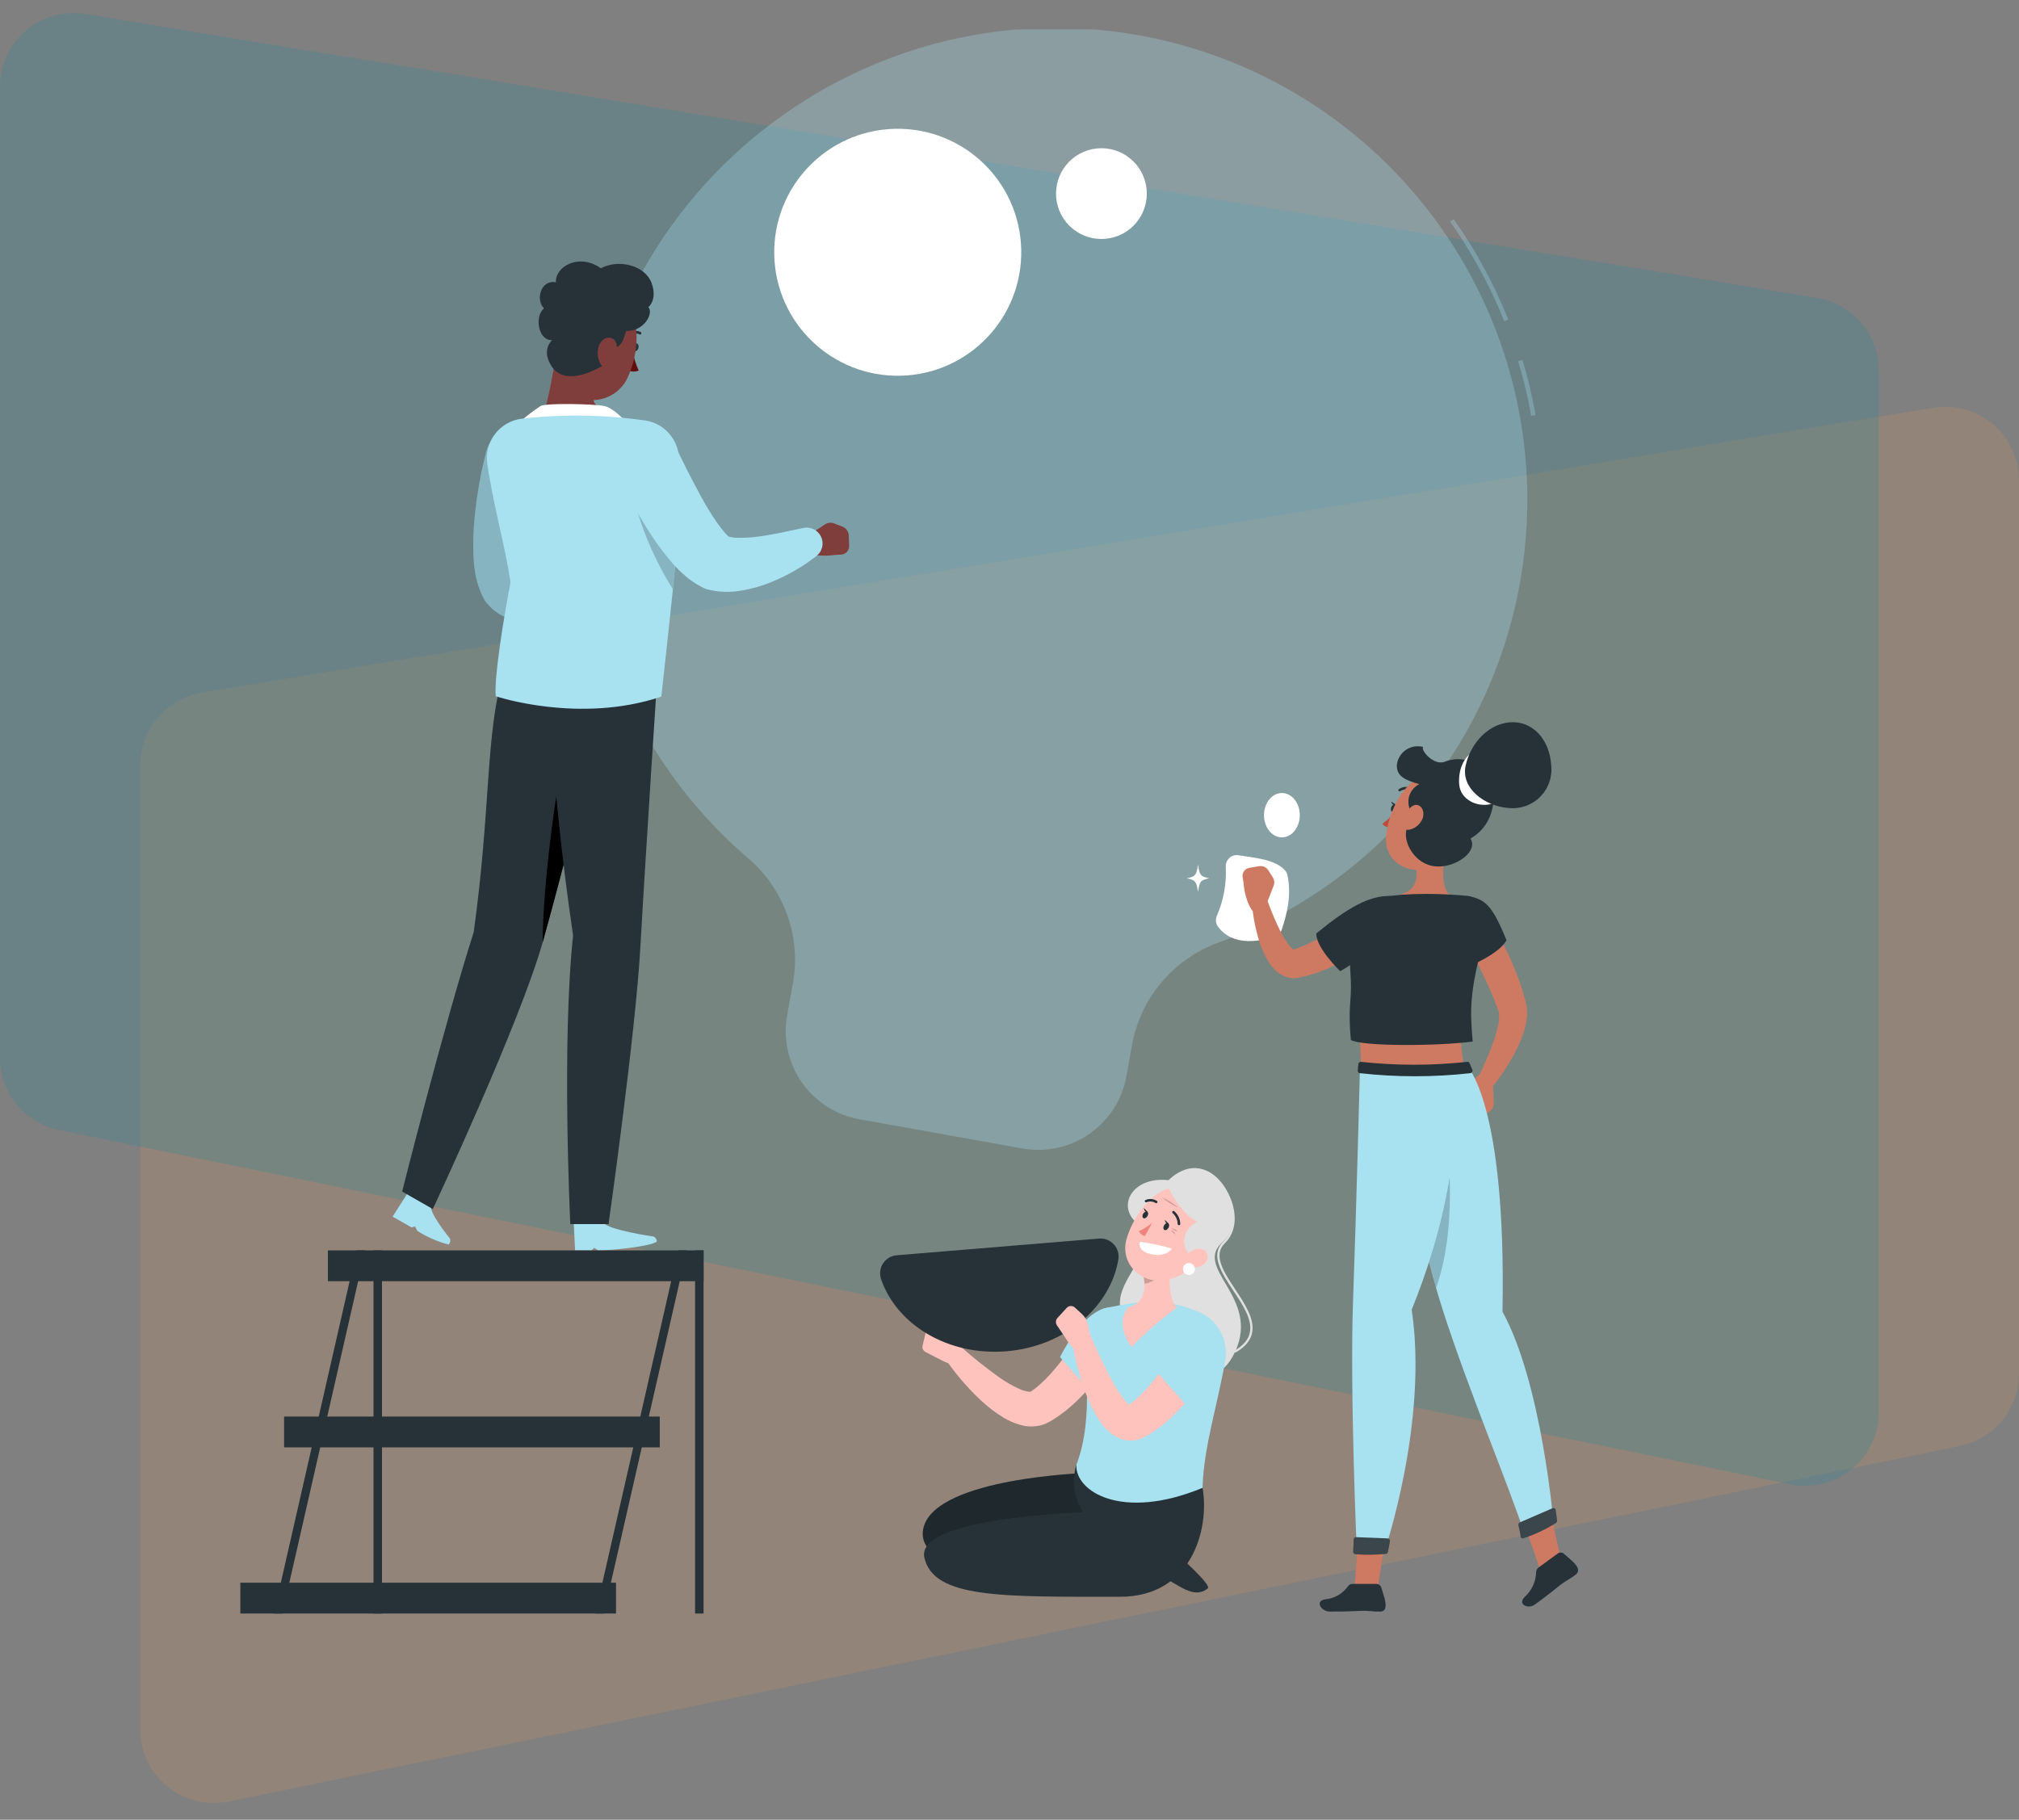 <svg width="274" height="247" viewBox="0 0 274 247" fill="none" xmlns="http://www.w3.org/2000/svg">
<rect x="0" y="0" width="274" height="247" fill="#808080" stroke="none"/>
<path opacity="0.15" d="M274 65.215C274 59.044 268.466 54.346 262.376 55.347L27.404 94.01C22.573 94.805 19.028 98.981 19.028 103.877V234.737C19.028 241.069 24.838 245.806 31.04 244.532L266.012 196.261C270.662 195.306 274 191.213 274 186.465V65.215Z" fill="#FB9D50"/>
<path opacity="0.25" d="M0 11.773C0 5.604 5.53 0.907 11.618 1.905L246.59 40.428C251.424 41.221 254.972 45.398 254.972 50.296V191.671C254.972 198 249.167 202.737 242.967 201.468L7.995 153.37C3.341 152.418 0 148.324 0 143.574V11.773Z" fill="#2A889B"/>
<g clip-path="url(#clip0_476_36372)">
<path opacity="0.3" d="M207.802 56.443C207.357 53.936 206.762 51.459 206.02 49.024L206.614 48.852C207.353 51.312 207.948 53.813 208.396 56.342L207.802 56.443Z" fill="#A8E1F0"/>
<path opacity="0.3" d="M204.157 43.618C202.237 38.835 199.767 34.292 196.797 30.081L197.284 29.736C200.274 33.979 202.76 38.556 204.691 43.375L204.157 43.618Z" fill="#A8E1F0"/>
<path opacity="0.3" d="M206.257 79.205C207.765 70.852 207.597 62.282 205.764 53.994C203.93 45.706 200.468 37.865 195.578 30.927C190.687 23.989 184.467 18.093 177.278 13.58C170.088 9.067 162.074 6.028 153.7 4.64C119.61 -1.021 86.863 21.765 80.329 55.724C78.177 66.848 79.016 78.344 82.761 89.037C86.505 99.731 93.021 109.239 101.642 116.591C104.03 118.664 105.834 121.325 106.876 124.31C107.918 127.295 108.161 130.501 107.582 133.609L106.822 137.815C106.251 140.984 106.962 144.251 108.798 146.896C110.635 149.542 113.447 151.35 116.617 151.922L138.755 155.89C141.925 156.461 145.191 155.75 147.837 153.913C150.482 152.077 152.29 149.264 152.863 146.095L153.623 141.884C154.179 138.757 155.544 135.829 157.581 133.392C159.618 130.955 162.257 129.093 165.236 127.99C175.737 124.148 185.05 117.623 192.247 109.064C199.444 100.505 204.274 90.21 206.257 79.205Z" fill="#A8E1F0"/>
<path d="M122.228 51C131.483 50.782 138.809 43.102 138.591 33.847C138.373 24.592 130.693 17.266 121.438 17.484C112.183 17.702 104.857 25.382 105.075 34.637C105.293 43.892 112.972 51.218 122.228 51Z" fill="white"/>
<path d="M151.25 32.178C154.507 31.198 156.353 27.762 155.373 24.504C154.392 21.247 150.957 19.401 147.699 20.381C144.442 21.361 142.596 24.797 143.576 28.055C144.556 31.312 147.992 33.158 151.25 32.178Z" fill="white"/>
<path d="M74.363 63.154C74.096 64.431 73.799 65.85 73.537 67.193C73.276 68.535 73.038 69.913 72.83 71.25C72.623 72.586 72.474 73.899 72.409 75.111C72.373 75.705 72.409 76.299 72.409 76.786C72.409 77.273 72.516 77.671 72.492 77.719L72.225 77.231C72.1 77.113 71.88 77 71.838 77.053C71.797 77.107 71.945 77.196 72.207 77.267C72.988 77.429 73.79 77.465 74.583 77.374C75.58 77.293 76.571 77.156 77.553 76.964C78.562 76.786 79.644 76.525 80.624 76.323L80.802 76.287C81.281 76.181 81.781 76.241 82.221 76.458C82.661 76.675 83.014 77.035 83.222 77.479C83.429 77.924 83.479 78.425 83.363 78.902C83.247 79.379 82.972 79.801 82.584 80.1C81.606 80.852 80.571 81.528 79.489 82.12C78.381 82.733 77.222 83.25 76.026 83.665C74.64 84.159 73.18 84.416 71.708 84.425C70.72 84.418 69.741 84.231 68.821 83.872C67.632 83.408 66.601 82.612 65.851 81.58C65.774 81.468 65.704 81.35 65.643 81.229L65.578 81.11C65.058 80.075 64.695 78.968 64.502 77.826C64.353 76.93 64.266 76.025 64.241 75.117C64.189 73.485 64.247 71.852 64.413 70.228C64.556 68.654 64.788 67.122 65.049 65.607C65.31 64.092 65.643 62.637 66.059 61.063C66.376 60.02 67.08 59.137 68.026 58.595C68.972 58.052 70.089 57.891 71.15 58.144C72.21 58.397 73.135 59.045 73.734 59.956C74.333 60.867 74.562 61.973 74.375 63.047L74.363 63.154Z" fill="#A8E1F0"/>
<path opacity="0.2" d="M74.363 63.154C74.096 64.431 73.799 65.85 73.537 67.193C73.276 68.535 73.038 69.913 72.83 71.25C72.623 72.586 72.474 73.899 72.409 75.111C72.373 75.705 72.409 76.299 72.409 76.786C72.409 77.273 72.516 77.671 72.492 77.719L72.225 77.231C72.1 77.113 71.88 77 71.838 77.053C71.797 77.107 71.945 77.196 72.207 77.267C72.988 77.429 73.79 77.465 74.583 77.374C75.58 77.293 76.571 77.156 77.553 76.964C78.562 76.786 79.644 76.525 80.624 76.323L80.802 76.287C81.281 76.181 81.781 76.241 82.221 76.458C82.661 76.675 83.014 77.035 83.222 77.479C83.429 77.924 83.479 78.425 83.363 78.902C83.247 79.379 82.972 79.801 82.584 80.1C81.606 80.852 80.571 81.528 79.489 82.12C78.381 82.733 77.222 83.25 76.026 83.665C74.64 84.159 73.18 84.416 71.708 84.425C70.72 84.418 69.741 84.231 68.821 83.872C67.632 83.408 66.601 82.612 65.851 81.58C65.774 81.468 65.704 81.35 65.643 81.229L65.578 81.11C65.058 80.075 64.695 78.968 64.502 77.826C64.353 76.93 64.266 76.025 64.241 75.117C64.189 73.485 64.247 71.852 64.413 70.228C64.556 68.654 64.788 67.122 65.049 65.607C65.31 64.092 65.643 62.637 66.059 61.063C66.376 60.02 67.08 59.137 68.026 58.595C68.972 58.052 70.089 57.891 71.15 58.144C72.21 58.397 73.135 59.045 73.734 59.956C74.333 60.867 74.562 61.973 74.375 63.047L74.363 63.154Z" fill="black"/>
<path d="M61.065 168.113C61.065 168.113 58.344 164.805 58.475 163.7L55.333 161.918L53.277 165.143L55.843 166.599L56.331 166.474L56.627 167.068C57.943 167.906 59.379 168.535 60.886 168.933C60.99 168.827 61.062 168.694 61.093 168.549C61.125 168.404 61.115 168.253 61.065 168.113Z" fill="#A8E1F0"/>
<path d="M64.284 126.534C66.624 109.771 65.864 99.584 68.317 91.321L83.542 90.098C83.542 90.098 76.794 116.661 73.699 127.722C70.604 138.782 58.736 164.11 58.736 164.11L54.578 161.734C54.578 161.734 60.162 139.471 64.284 126.534Z" fill="#263238"/>
<path d="M76.696 102.465C75.662 104.841 73.642 120.231 73.648 127.912C73.648 127.852 73.648 127.793 73.696 127.734C74.783 123.843 76.322 118.034 77.854 112.129L76.696 102.465Z" fill="black"/>
<path d="M88.732 167.851C88.732 167.851 82.322 166.924 81.859 165.902H77.856L78.046 169.722H80.273L80.635 169.371L81.182 169.722C82.964 169.722 88.12 169.223 89.147 168.534C89.143 168.394 89.103 168.257 89.03 168.137C88.957 168.017 88.854 167.919 88.732 167.851Z" fill="#A8E1F0"/>
<path d="M77.774 126.971C74.43 104.257 74.43 90.197 74.43 90.197L89.327 89.953C89.327 89.953 87.545 117.045 86.916 128.391C86.268 140.188 82.585 166.151 82.585 166.151H77.394C77.394 166.151 76.206 141.56 77.774 126.971Z" fill="#263238"/>
<path d="M75.69 47.453C75.001 50.423 74.502 54.302 73.617 56.512C75.12 57.907 77.555 59.642 80.805 59.594C84.054 59.547 83.46 57.355 82.587 56.221C80.258 55.033 80.169 53.845 80.739 52.817L75.69 47.453Z" fill="#7F3E3B"/>
<path d="M70.594 57.243C71.467 56.459 72.398 55.742 73.38 55.099C74.199 54.689 80.508 54.825 81.951 55.099C83.394 55.372 85.194 57.546 85.194 57.546L70.594 57.243Z" fill="white"/>
<path d="M85.944 47.08C85.873 47.371 85.98 47.673 86.17 47.673C86.36 47.673 86.574 47.513 86.639 47.216C86.704 46.919 86.603 46.652 86.407 46.622C86.211 46.592 86.009 46.788 85.944 47.08Z" fill="#263238"/>
<path d="M85.835 47.488C85.985 48.459 86.269 49.405 86.678 50.298C86.445 50.396 86.193 50.442 85.94 50.435C85.687 50.428 85.439 50.367 85.211 50.256L85.835 47.488Z" fill="#630F0F"/>
<path d="M86.963 45.392C86.938 45.405 86.909 45.412 86.88 45.412C86.851 45.412 86.823 45.405 86.797 45.392C86.597 45.297 86.377 45.251 86.156 45.26C85.934 45.268 85.718 45.33 85.526 45.439C85.487 45.462 85.44 45.469 85.395 45.459C85.351 45.449 85.312 45.422 85.287 45.384C85.262 45.346 85.253 45.299 85.26 45.255C85.268 45.21 85.293 45.17 85.33 45.142C85.571 45.001 85.843 44.92 86.122 44.906C86.401 44.893 86.68 44.947 86.934 45.065C86.977 45.085 87.011 45.12 87.029 45.165C87.047 45.209 87.047 45.259 87.029 45.303C87.013 45.337 86.991 45.367 86.963 45.392Z" fill="#263238"/>
<path d="M76.204 44.092C75.61 47.745 75.088 49.854 76.501 52.093C78.622 55.467 83.451 54.778 85.12 51.369C86.623 48.298 87.336 42.845 84.117 40.647C83.404 40.161 82.581 39.863 81.722 39.782C80.864 39.701 79.999 39.839 79.209 40.184C78.418 40.528 77.728 41.067 77.203 41.75C76.677 42.434 76.334 43.24 76.204 44.092Z" fill="#7F3E3B"/>
<path d="M82.179 49.414C78.253 51.819 75.906 51.261 74.932 49.83C73.334 47.489 74.932 46.176 74.932 46.176C73.037 46.242 72.503 42.975 73.821 41.852C72.633 40.664 73.423 37.896 75.449 38.324C75.283 36.28 78.472 34.267 81.543 36.411C84.062 35.092 87.561 36.078 88.416 38.389C89.271 40.7 87.988 41.692 87.988 41.692C88.749 42.517 87.394 45.012 84.983 44.917C84.555 46.212 84.389 47.234 82.838 47.293C82.476 48.98 82.874 48.82 82.179 49.414Z" fill="#263238"/>
<path d="M81.238 47.073C81.019 47.832 81.1 48.647 81.464 49.348C81.945 50.215 82.889 49.817 83.341 48.879C83.751 48.035 84 46.562 83.234 46.027C82.468 45.493 81.505 46.099 81.238 47.073Z" fill="#7F3E3B"/>
<path d="M70.796 56.833C76.421 56.192 82.105 56.28 87.708 57.094C88.88 57.303 89.95 57.895 90.75 58.778C91.549 59.66 92.034 60.783 92.127 61.971C92.721 69.2 91.117 81.834 89.751 94.557C78.602 98.3 67.28 94.504 67.28 94.504C67.03 91.938 68.414 83.533 69.276 79.06C68.646 74.427 67.036 69.116 66.128 62.963C66.023 62.252 66.062 61.528 66.241 60.833C66.421 60.138 66.737 59.486 67.172 58.915C67.607 58.344 68.151 57.865 68.774 57.508C69.396 57.15 70.084 56.921 70.796 56.833Z" fill="#A8E1F0"/>
<path opacity="0.2" d="M85.945 66.955C86.7 71.309 89.111 76.495 91.291 79.928C91.594 76.922 91.85 74.053 92.01 71.416L85.945 66.955Z" fill="black"/>
<path d="M114.306 71.474L113.201 71.047C112.996 70.968 112.776 70.939 112.558 70.963C112.34 70.987 112.13 71.062 111.947 71.183L110.207 72.33C109.865 72.555 109.582 72.86 109.381 73.217C109.181 73.575 109.069 73.975 109.055 74.385V74.902C110.837 75.733 113.379 75.317 113.379 75.317L114.116 75.282C114.267 75.278 114.417 75.244 114.556 75.182C114.695 75.12 114.82 75.032 114.924 74.921C115.028 74.811 115.11 74.681 115.164 74.539C115.218 74.397 115.243 74.246 115.238 74.094L115.185 72.633C115.167 72.375 115.075 72.128 114.918 71.922C114.762 71.716 114.549 71.561 114.306 71.474Z" fill="#7F3E3B"/>
<path d="M91.465 60.165C92.059 61.353 92.653 62.642 93.282 63.865C93.912 65.089 94.548 66.325 95.195 67.507C95.843 68.689 96.538 69.823 97.227 70.827C97.571 71.326 97.928 71.777 98.242 72.152C98.557 72.526 98.836 72.793 98.878 72.841L98.373 72.633C98.917 72.882 99.51 73.006 100.108 72.995C101.015 73.014 101.923 72.962 102.822 72.841C103.796 72.722 104.794 72.544 105.792 72.342C106.79 72.14 107.865 71.896 108.845 71.7L109.012 71.665C109.49 71.558 109.991 71.619 110.431 71.836C110.871 72.052 111.224 72.413 111.431 72.857C111.639 73.301 111.689 73.803 111.573 74.279C111.457 74.756 111.182 75.179 110.794 75.478C109.853 76.214 108.86 76.88 107.824 77.474C106.771 78.078 105.677 78.608 104.551 79.06C103.321 79.554 102.043 79.916 100.737 80.141C99.146 80.446 97.506 80.394 95.938 79.987C95.826 79.957 95.716 79.917 95.611 79.868L95.433 79.779C94.392 79.271 93.435 78.608 92.594 77.812C91.927 77.197 91.306 76.534 90.734 75.829C89.695 74.57 88.742 73.242 87.883 71.855C87.034 70.524 86.279 69.17 85.567 67.809C84.854 66.449 84.206 65.095 83.588 63.592C83.358 63.079 83.23 62.526 83.213 61.964C83.196 61.401 83.29 60.841 83.489 60.316C83.892 59.253 84.7 58.395 85.736 57.928C86.772 57.462 87.95 57.426 89.012 57.829C89.538 58.028 90.02 58.329 90.429 58.715C90.839 59.1 91.169 59.563 91.4 60.076L91.465 60.165Z" fill="#A8E1F0"/>
<path d="M95.483 169.723H44.5V173.904H95.483V169.723Z" fill="#263238"/>
<path d="M89.538 192.277H38.555V196.459H89.538V192.277Z" fill="#263238"/>
<path d="M83.6 214.83H32.617V219.012H83.6V214.83Z" fill="#263238"/>
<path d="M95.481 169.723H94.328V219.013H95.481V169.723Z" fill="#263238"/>
<path d="M80.797 219.013H81.949L93.2 169.723H92.041L80.797 219.013Z" fill="#263238"/>
<path d="M51.84 169.723H50.688V219.013H51.84V169.723Z" fill="#263238"/>
<path d="M37.156 219.013H38.309L49.559 169.723H48.401L37.156 219.013Z" fill="#263238"/>
<path d="M158.595 160.195C153.38 159.601 151.182 164.223 154.954 166.492C158.726 168.761 148.42 175.687 153.332 179.352C158.245 183.017 164.22 190.846 167.636 183.439C171.051 176.031 161.797 172.153 165.955 168.553C170.113 164.953 164.505 154.552 158.595 160.195Z" fill="#E0E0E0"/>
<path d="M167.636 183.588C167.61 183.588 167.586 183.582 167.564 183.569C167.542 183.557 167.524 183.539 167.511 183.517C167.491 183.482 167.486 183.441 167.496 183.402C167.506 183.363 167.53 183.33 167.564 183.309C168.723 182.632 169.394 181.854 169.608 180.933C170.018 179.151 168.669 177.143 167.368 175.177C165.788 172.801 164.155 170.318 166.026 168.518C167.172 167.414 167.535 165.673 167.024 163.731C166.43 161.426 164.767 159.573 162.925 159.086C161.405 158.7 159.86 159.276 158.464 160.755C158.437 160.782 158.399 160.797 158.36 160.797C158.321 160.797 158.284 160.782 158.256 160.755C158.242 160.741 158.231 160.724 158.223 160.706C158.215 160.688 158.211 160.668 158.211 160.648C158.211 160.628 158.215 160.608 158.223 160.59C158.231 160.571 158.242 160.555 158.256 160.541C160.116 158.575 161.868 158.504 163.008 158.795C164.957 159.288 166.685 161.242 167.327 163.648C167.867 165.697 167.469 167.544 166.246 168.726C164.553 170.354 166.05 172.617 167.63 175.005C168.966 177.024 170.344 179.109 169.905 180.998C169.673 182.002 168.96 182.84 167.725 183.564C167.698 183.58 167.667 183.588 167.636 183.588Z" fill="#E0E0E0"/>
<path d="M147.204 199.951L158.021 201.935C159.001 207.59 156.542 214.861 146.818 214.861C134.986 214.861 123.718 212.592 125.393 207.139C127.418 200.611 147.204 199.951 147.204 199.951Z" fill="#263238"/>
<path opacity="0.2" d="M147.204 199.951L158.021 201.935C159.001 207.59 156.542 214.861 146.818 214.861C134.986 214.861 123.718 212.592 125.393 207.139C127.418 200.611 147.204 199.951 147.204 199.951Z" fill="black"/>
<path d="M158.295 209.693C160.511 211.57 164.443 215.182 163.909 215.604C161.295 217.689 158.503 213.109 155.664 213.822C156.068 211.778 158.295 209.693 158.295 209.693Z" fill="#263238"/>
<path d="M163.2 201.935C164.18 207.59 161.721 216.737 151.997 216.737C136.054 216.737 126.746 216.993 125.451 211.451C124.157 205.909 147.002 205.285 147.002 205.285C146.387 204.339 145.985 203.27 145.825 202.153C145.665 201.036 145.751 199.897 146.075 198.816C156.607 199.001 163.2 201.935 163.2 201.935Z" fill="#263238"/>
<path d="M152.384 181.846C151.748 183.034 151.083 184.032 150.376 185.089C149.657 186.132 148.886 187.137 148.065 188.101C147.221 189.099 146.306 190.034 145.327 190.899C144.812 191.354 144.27 191.779 143.705 192.17C143.42 192.372 143.111 192.562 142.802 192.764L142.321 193.037C142.059 193.181 141.785 193.3 141.502 193.394C140.498 193.698 139.428 193.698 138.425 193.394C137.673 193.176 136.951 192.866 136.274 192.473C135.129 191.784 134.061 190.974 133.091 190.055C131.27 188.346 129.642 186.442 128.238 184.377C128.052 184.109 127.971 183.783 128.009 183.459C128.048 183.136 128.204 182.838 128.448 182.622C128.692 182.406 129.007 182.287 129.332 182.287C129.658 182.288 129.972 182.408 130.216 182.624L130.257 182.666C131.956 184.195 133.741 185.624 135.603 186.949C136.456 187.558 137.365 188.085 138.318 188.523C138.695 188.697 139.095 188.819 139.506 188.885C139.832 188.933 139.993 188.885 139.945 188.85C139.898 188.814 139.898 188.85 139.945 188.85L140.224 188.653C140.409 188.511 140.599 188.374 140.789 188.214C141.157 187.899 141.531 187.561 141.9 187.192C142.648 186.423 143.352 185.612 144.008 184.763C144.679 183.896 145.339 182.981 145.962 182.06C146.586 181.139 147.21 180.147 147.744 179.262L147.786 179.197C148.151 178.607 148.731 178.183 149.404 178.013C150.076 177.843 150.788 177.941 151.39 178.287C151.991 178.632 152.435 179.198 152.627 179.864C152.819 180.531 152.744 181.246 152.419 181.858L152.384 181.846Z" fill="#FFC3BD"/>
<path d="M150.209 177.51C146.687 178.211 143.859 184.21 143.859 184.21L149.354 190.4C149.354 190.4 152.27 186.301 152.829 184.4C153.387 182.499 152.229 177.106 150.209 177.51Z" fill="#A8E1F0"/>
<path d="M125.202 182.648L125.618 180.937C125.642 180.84 125.685 180.747 125.744 180.666C125.804 180.585 125.879 180.517 125.965 180.465C126.051 180.413 126.147 180.378 126.246 180.364C126.346 180.349 126.447 180.354 126.545 180.379L127.78 180.688C128.261 180.808 128.692 181.074 129.016 181.448L131.018 183.759L130.032 185.375C129.123 185.236 128.248 184.927 127.454 184.466L125.594 183.509C125.441 183.431 125.319 183.304 125.248 183.147C125.177 182.991 125.161 182.815 125.202 182.648Z" fill="#FFC3BD"/>
<path d="M150.208 177.511C154.598 176.602 158.007 176.079 162.748 178.105C163.984 178.639 165.005 179.574 165.646 180.759C166.286 181.945 166.508 183.311 166.276 184.639C165.225 190.846 163.359 196.317 163.199 201.954C152.252 206.48 145.896 202.441 146.074 198.835C148.658 192.07 146.811 184.359 147.737 180.587C148.212 178.645 148.759 177.814 150.208 177.511Z" fill="#A8E1F0"/>
<path d="M159.17 169.598C158.754 171.724 158.238 176.054 159.723 177.468C157.52 179.101 155.448 180.904 153.527 182.862C151.151 179.351 153.112 177.444 153.112 177.444C155.487 176.85 155.529 174.712 155.113 173.061L159.17 169.598Z" fill="#FFC3BD"/>
<path opacity="0.2" d="M157.517 171.012L155.141 173.061C155.24 173.451 155.308 173.848 155.343 174.249C156.251 174.118 157.671 173.346 157.867 172.366C157.867 171.892 157.746 171.426 157.517 171.012Z" fill="black"/>
<path d="M163.97 168.613C162.039 171.583 161.285 172.908 158.832 173.615C155.137 174.684 151.888 171.655 152.892 168.156C153.794 165.002 156.8 160.648 160.519 161.117C161.339 161.218 162.12 161.527 162.787 162.015C163.455 162.503 163.986 163.153 164.332 163.904C164.678 164.655 164.826 165.481 164.762 166.306C164.699 167.13 164.426 167.924 163.97 168.613Z" fill="#FFC3BD"/>
<path opacity="0.2" d="M158.992 166.746C159.152 166.755 159.309 166.797 159.451 166.871C159.593 166.945 159.718 167.048 159.818 167.174C159.516 167.09 159.235 166.944 158.992 166.746Z" fill="black"/>
<path opacity="0.2" d="M158.914 166.979C159.059 167.022 159.191 167.098 159.301 167.201C159.412 167.304 159.497 167.431 159.55 167.573C159.298 167.422 159.081 167.22 158.914 166.979Z" fill="black"/>
<path opacity="0.2" d="M157.648 162.518C158.5 162.857 159.281 163.35 159.953 163.973C159.139 163.565 158.367 163.077 157.648 162.518Z" fill="black"/>
<path d="M158.273 160.617C159.937 164.228 161.742 165.476 162.485 165.844C160.038 167.032 160.139 170.186 162.61 171.012C165.081 171.837 165.782 166.925 165.704 165.119C165.627 163.313 162.426 159.375 158.273 160.617Z" fill="#E0E0E0"/>
<path d="M154.663 168.553C156.154 168.75 157.627 169.062 159.07 169.485C158.476 170.162 157.597 170.614 155.958 170.168C154.318 169.723 154.663 168.553 154.663 168.553Z" fill="white"/>
<path d="M158.573 166.658C158.436 166.913 158.187 167.038 158.021 166.949C157.854 166.86 157.836 166.574 157.979 166.325C158.121 166.075 158.371 165.945 158.531 166.034C158.692 166.123 158.715 166.408 158.573 166.658Z" fill="#263238"/>
<path d="M155.727 165.059C155.585 165.309 155.335 165.44 155.175 165.345C155.014 165.25 154.991 164.97 155.133 164.751C155.276 164.531 155.519 164.37 155.686 164.465C155.852 164.56 155.87 164.804 155.727 165.059Z" fill="#263238"/>
<path d="M155.747 164.489L155.242 163.973C155.242 163.973 155.284 164.62 155.747 164.489Z" fill="#263238"/>
<path d="M156.348 166.004C155.806 166.45 155.207 166.822 154.566 167.109C154.721 167.602 155.368 167.78 155.368 167.78L156.348 166.004Z" fill="#ED847E"/>
<path d="M163.279 171.676C162.691 172.032 161.987 172.141 161.319 171.979C160.434 171.754 160.446 170.857 161.07 170.257C161.693 169.657 162.768 169.187 163.475 169.728C163.622 169.853 163.737 170.011 163.809 170.19C163.881 170.368 163.909 170.562 163.89 170.754C163.871 170.946 163.805 171.13 163.698 171.29C163.592 171.451 163.448 171.584 163.279 171.676Z" fill="#FFC3BD"/>
<path d="M159.918 166.278C159.885 166.264 159.858 166.239 159.84 166.208C159.822 166.177 159.814 166.142 159.817 166.106C159.808 165.829 159.742 165.557 159.624 165.307C159.505 165.056 159.337 164.833 159.128 164.651C159.112 164.635 159.1 164.617 159.091 164.596C159.083 164.576 159.078 164.554 159.078 164.532C159.078 164.51 159.083 164.488 159.091 164.468C159.1 164.447 159.112 164.429 159.128 164.413C159.144 164.397 159.162 164.385 159.182 164.376C159.203 164.368 159.225 164.363 159.247 164.363C159.269 164.363 159.291 164.368 159.311 164.376C159.332 164.385 159.35 164.397 159.366 164.413C159.618 164.629 159.822 164.896 159.961 165.198C160.101 165.499 160.173 165.827 160.173 166.16C160.171 166.181 160.165 166.203 160.154 166.222C160.144 166.241 160.13 166.258 160.112 166.272C160.095 166.286 160.076 166.296 160.054 166.302C160.033 166.309 160.011 166.311 159.989 166.308L159.918 166.278Z" fill="#263238"/>
<path d="M155.502 163.202C155.473 163.197 155.446 163.184 155.423 163.165C155.4 163.147 155.382 163.122 155.371 163.095C155.363 163.074 155.359 163.051 155.359 163.029C155.36 163.006 155.365 162.984 155.375 162.963C155.384 162.942 155.398 162.924 155.414 162.909C155.431 162.894 155.451 162.882 155.472 162.875C155.721 162.772 155.991 162.731 156.258 162.755C156.526 162.778 156.784 162.867 157.011 163.012C157.048 163.038 157.072 163.077 157.08 163.122C157.088 163.166 157.078 163.212 157.052 163.249C157.024 163.284 156.985 163.306 156.941 163.313C156.897 163.32 156.852 163.31 156.815 163.285C156.633 163.173 156.427 163.106 156.215 163.089C156.002 163.073 155.788 163.107 155.591 163.19C155.563 163.202 155.532 163.207 155.502 163.202Z" fill="#263238"/>
<path d="M158.595 166.089L158.09 165.578C158.09 165.578 158.137 166.226 158.595 166.089Z" fill="#263238"/>
<path d="M121.701 170.382C121.33 170.411 120.97 170.524 120.649 170.713C120.327 170.901 120.053 171.161 119.847 171.471C119.641 171.781 119.508 172.134 119.459 172.504C119.41 172.873 119.445 173.248 119.563 173.602C121.701 179.845 128.698 184.068 136.593 183.415C144.487 182.761 150.694 177.433 151.775 170.941C151.833 170.572 151.806 170.196 151.696 169.84C151.586 169.484 151.396 169.157 151.142 168.885C150.887 168.613 150.573 168.403 150.225 168.27C149.877 168.138 149.503 168.086 149.132 168.119L121.701 170.382Z" fill="#263238"/>
<path d="M165.485 183.83C164.844 185.018 164.184 186.01 163.478 187.061C162.763 188.103 161.994 189.107 161.173 190.067C160.335 191.063 159.426 191.996 158.452 192.859C157.94 193.311 157.403 193.733 156.843 194.124C156.557 194.326 156.249 194.516 155.946 194.718L155.465 194.985L155.084 195.181C154.926 195.253 154.763 195.314 154.597 195.366C153.883 195.584 153.122 195.598 152.399 195.407C151.831 195.246 151.299 194.977 150.831 194.617C150.18 194.097 149.616 193.475 149.162 192.776C148.439 191.657 147.842 190.462 147.38 189.212C146.513 186.892 145.878 184.493 145.485 182.048C145.434 181.729 145.502 181.402 145.674 181.129C145.846 180.856 146.112 180.655 146.422 180.563C146.732 180.471 147.064 180.495 147.358 180.631C147.651 180.767 147.885 181.004 148.016 181.3V181.341C148.925 183.45 149.917 185.588 150.986 187.531C151.478 188.453 152.056 189.326 152.714 190.138C152.933 190.419 153.198 190.66 153.498 190.851C153.582 190.893 153.611 190.851 153.498 190.851C153.353 190.809 153.198 190.809 153.053 190.851C153.027 190.85 153.001 190.85 152.976 190.851C152.976 190.851 152.91 190.887 152.976 190.851L153.261 190.661C153.445 190.519 153.635 190.376 153.819 190.222C154.193 189.901 154.562 189.562 154.93 189.194C155.676 188.427 156.378 187.618 157.033 186.77C157.698 185.903 158.351 184.988 158.975 184.08C159.599 183.171 160.217 182.167 160.757 181.288L160.799 181.222C161.152 180.607 161.734 180.157 162.419 179.972C163.103 179.787 163.834 179.881 164.449 180.233C165.064 180.586 165.514 181.169 165.699 181.854C165.885 182.538 165.791 183.268 165.438 183.884L165.485 183.83Z" fill="#FFC3BD"/>
<path d="M163.394 179.102C159.83 179.131 156.961 186.188 156.961 186.188L162.45 192.383C162.45 192.383 165.372 188.285 165.93 186.384C166.489 184.483 166.079 179.084 163.394 179.102Z" fill="#A8E1F0"/>
<path d="M143.506 178.896L144.754 177.535C144.824 177.457 144.909 177.394 145.005 177.349C145.1 177.304 145.203 177.279 145.308 177.274C145.413 177.27 145.518 177.286 145.617 177.323C145.716 177.36 145.806 177.416 145.882 177.488L146.863 178.391C147.243 178.745 147.504 179.207 147.611 179.715L148.282 182.84L146.56 183.826C145.796 183.241 145.149 182.517 144.653 181.693L143.429 179.882C143.331 179.732 143.285 179.554 143.299 179.375C143.313 179.197 143.386 179.028 143.506 178.896Z" fill="#FFC3BD"/>
<path d="M162.154 172.271C162.15 172.429 162.099 172.582 162.008 172.712C161.917 172.841 161.791 172.941 161.644 172.999C161.497 173.057 161.336 173.071 161.181 173.038C161.027 173.006 160.885 172.929 160.774 172.817C160.662 172.705 160.586 172.562 160.555 172.407C160.524 172.253 160.539 172.092 160.598 171.945C160.657 171.799 160.757 171.673 160.887 171.583C161.017 171.493 161.171 171.443 161.329 171.44C161.439 171.436 161.548 171.456 161.65 171.496C161.752 171.537 161.845 171.598 161.922 171.676C162 171.754 162.06 171.847 162.1 171.95C162.14 172.052 162.159 172.162 162.154 172.271Z" fill="white"/>
<path d="M202.217 125.18C202.562 125.667 202.811 126.071 203.085 126.522C203.358 126.974 203.596 127.402 203.839 127.847C204.32 128.738 204.754 129.629 205.164 130.579C205.574 131.53 205.942 132.445 206.269 133.407C206.441 133.882 206.583 134.369 206.732 134.85L206.94 135.581C207.005 135.836 207.07 136.021 207.165 136.472C207.278 137.146 207.278 137.835 207.165 138.509C207.073 139.081 206.936 139.646 206.756 140.196C206.413 141.196 205.987 142.166 205.484 143.095C204.519 144.861 203.383 146.528 202.093 148.073C201.93 148.284 201.694 148.426 201.432 148.472C201.169 148.517 200.899 148.462 200.675 148.318C200.451 148.174 200.289 147.951 200.222 147.693C200.154 147.435 200.186 147.162 200.311 146.926V146.891C200.715 146.059 201.136 145.198 201.499 144.342C201.861 143.487 202.241 142.632 202.544 141.776C202.851 140.953 203.101 140.109 203.293 139.252C203.466 138.605 203.495 137.927 203.376 137.268L202.948 136.127C202.77 135.706 202.615 135.272 202.431 134.85C202.081 134.007 201.689 133.175 201.297 132.344C200.905 131.512 200.465 130.71 200.02 129.908C199.806 129.51 199.58 129.112 199.348 128.72L198.671 127.609L198.612 127.514C198.317 127.042 198.219 126.473 198.339 125.929C198.458 125.385 198.786 124.91 199.251 124.604C199.716 124.298 200.283 124.187 200.83 124.293C201.376 124.4 201.859 124.716 202.176 125.174L202.217 125.18Z" fill="#CE7A63"/>
<path d="M201.351 151.483L202.23 150.794C202.392 150.665 202.521 150.5 202.607 150.312C202.693 150.124 202.732 149.919 202.723 149.712L202.634 147.758C202.618 147.372 202.509 146.996 202.316 146.661C202.124 146.326 201.854 146.043 201.529 145.834L201.12 145.572C199.587 146.612 198.696 148.869 198.696 148.869L198.375 149.463C198.305 149.587 198.26 149.724 198.242 149.866C198.225 150.008 198.236 150.152 198.275 150.289C198.313 150.427 198.379 150.555 198.468 150.667C198.556 150.779 198.666 150.873 198.791 150.942L199.979 151.601C200.194 151.718 200.439 151.77 200.683 151.748C200.927 151.727 201.159 151.635 201.351 151.483Z" fill="#CE7A63"/>
<path d="M196.571 113.816C195.977 115.996 195.252 119.994 196.672 121.455C196.672 121.455 197.759 123.499 191.326 123.172C186.818 122.94 189.888 121.455 189.888 121.455C192.365 120.861 192.437 119.079 192.14 117.369L196.571 113.816Z" fill="#CE7A63"/>
<path d="M206.059 205.109L210.217 203.57C210.62 206.315 211.179 209.033 211.892 211.714L208.969 212.967C208.969 212.967 207.027 207.075 206.059 205.109Z" fill="#CE7A63"/>
<path d="M208.29 217.797C210.523 216.164 210.339 216.241 211.569 215.279C212.62 214.453 212.965 214.406 213.814 213.752C214.527 213.212 214.046 212.499 213.297 211.828C213.012 211.566 212.656 211.281 212.246 210.907C212.132 210.803 211.985 210.743 211.832 210.735C211.678 210.728 211.526 210.774 211.402 210.865L208.789 212.778C208.695 212.847 208.617 212.936 208.563 213.039C208.508 213.142 208.478 213.256 208.474 213.372C208.46 214.006 208.318 214.63 208.056 215.207C207.793 215.784 207.416 216.301 206.947 216.728C205.872 217.797 207.399 218.451 208.29 217.797Z" fill="#263238"/>
<path d="M187.984 144.598C187.984 144.598 192.38 167.229 195.784 177.773C199.348 188.851 204.593 201.176 206.963 208.393C207.699 208.488 209.802 207.609 210.83 206.736C210.83 206.736 209.261 187.811 203.904 178.04C204.444 149.528 199.021 144.598 199.021 144.598H187.984Z" fill="#A8E1F0"/>
<path opacity="0.2" d="M196.143 153.086L191.617 161.723C192.651 166.261 193.803 170.959 194.896 174.791C198.193 165.602 196.143 153.086 196.143 153.086Z" fill="black"/>
<path d="M206.062 207.05C206.204 207.542 206.303 208.045 206.359 208.553C206.364 208.596 206.378 208.637 206.401 208.674C206.424 208.711 206.455 208.742 206.491 208.765C206.527 208.789 206.569 208.804 206.611 208.809C206.654 208.814 206.698 208.81 206.739 208.797C208.282 208.296 209.756 207.606 211.129 206.742C211.189 206.704 211.237 206.651 211.27 206.589C211.302 206.526 211.317 206.456 211.313 206.385L211.123 204.936C211.115 204.89 211.096 204.847 211.068 204.809C211.041 204.772 211.005 204.742 210.963 204.721C210.921 204.7 210.875 204.689 210.829 204.689C210.782 204.69 210.736 204.701 210.695 204.722L206.294 206.629C206.211 206.66 206.143 206.72 206.101 206.797C206.059 206.874 206.045 206.964 206.062 207.05Z" fill="#263238"/>
<path opacity="0.1" d="M206.062 207.05C206.204 207.542 206.303 208.045 206.359 208.553C206.364 208.596 206.378 208.637 206.401 208.674C206.424 208.711 206.455 208.742 206.491 208.765C206.527 208.789 206.569 208.804 206.611 208.809C206.654 208.814 206.698 208.81 206.739 208.797C208.282 208.296 209.756 207.606 211.129 206.742C211.189 206.704 211.237 206.651 211.27 206.589C211.302 206.526 211.317 206.456 211.313 206.385L211.123 204.936C211.115 204.89 211.096 204.847 211.068 204.809C211.041 204.772 211.005 204.742 210.963 204.721C210.921 204.7 210.875 204.689 210.829 204.689C210.782 204.69 210.736 204.701 210.695 204.722L206.294 206.629C206.211 206.66 206.143 206.72 206.101 206.797C206.059 206.874 206.045 206.964 206.062 207.05Z" fill="white"/>
<path d="M184.327 207.051L188.331 207.342C187.678 210.538 186.989 215.587 186.989 215.587H183.805C183.805 215.587 184.375 209.237 184.327 207.051Z" fill="#CE7A63"/>
<path d="M180.445 218.746C183.207 218.746 183.011 218.705 184.567 218.651C185.898 218.604 186.213 218.77 187.288 218.746C188.179 218.746 188.143 217.873 187.882 216.887C187.775 216.513 187.627 216.068 187.472 215.527C187.431 215.374 187.341 215.238 187.216 215.141C187.09 215.045 186.936 214.992 186.777 214.992H183.54C183.423 214.99 183.307 215.017 183.203 215.071C183.099 215.125 183.011 215.204 182.946 215.301C182.591 215.803 182.132 216.222 181.6 216.53C181.067 216.837 180.475 217.026 179.863 217.083C178.366 217.309 179.34 218.746 180.445 218.746Z" fill="#263238"/>
<path d="M184.573 144.598C184.573 144.598 184.068 164.318 183.622 176.602C183.177 188.886 184.133 210.585 184.133 210.585C184.222 211.179 187.353 210.947 187.887 210.585C187.887 210.585 193.863 192.997 191.582 177.773C199.583 158.034 197.278 145.103 197.278 145.103L184.573 144.598Z" fill="#A8E1F0"/>
<path d="M183.705 208.946C183.705 209.35 183.669 210.069 183.634 210.604C183.627 210.689 183.654 210.774 183.708 210.84C183.762 210.907 183.84 210.95 183.925 210.96C185.309 211.074 186.701 211.06 188.083 210.918C188.149 210.912 188.212 210.884 188.261 210.839C188.31 210.794 188.344 210.735 188.356 210.669L188.635 209.214C188.644 209.166 188.642 209.117 188.63 209.07C188.618 209.023 188.596 208.979 188.566 208.942C188.535 208.904 188.497 208.873 188.454 208.851C188.41 208.83 188.363 208.818 188.315 208.816L184.044 208.649C184.001 208.643 183.958 208.647 183.917 208.659C183.876 208.671 183.838 208.692 183.806 208.72C183.774 208.748 183.748 208.783 183.731 208.822C183.714 208.861 183.705 208.904 183.705 208.946Z" fill="#263238"/>
<path opacity="0.1" d="M183.705 208.946C183.705 209.35 183.669 210.069 183.634 210.604C183.627 210.689 183.654 210.774 183.708 210.84C183.762 210.907 183.84 210.95 183.925 210.96C185.309 211.074 186.701 211.06 188.083 210.918C188.149 210.912 188.212 210.884 188.261 210.839C188.31 210.794 188.344 210.735 188.356 210.669L188.635 209.214C188.644 209.166 188.642 209.117 188.63 209.07C188.618 209.023 188.596 208.979 188.566 208.942C188.535 208.904 188.497 208.873 188.454 208.851C188.41 208.83 188.363 208.818 188.315 208.816L184.044 208.649C184.001 208.643 183.958 208.647 183.917 208.659C183.876 208.671 183.838 208.692 183.806 208.72C183.774 208.748 183.748 208.783 183.731 208.822C183.714 208.861 183.705 208.904 183.705 208.946Z" fill="white"/>
<path d="M198.238 141.158C198.313 142.312 198.456 143.46 198.666 144.597H184.719L184.57 141.033C184.57 141.033 195.322 140.439 198.238 141.158Z" fill="#CE7A63"/>
<path d="M183.23 126.671C183.145 128.815 183.177 130.963 183.325 133.104C183.444 135.895 182.909 136.579 183.325 141.158C184.852 142.049 194.914 142.014 199.856 141.378C199.559 137.416 199.191 134.749 201.87 125.839C202.018 125.361 202.055 124.855 201.978 124.36C201.901 123.865 201.712 123.395 201.425 122.984C201.139 122.573 200.763 122.233 200.325 121.99C199.887 121.747 199.4 121.607 198.9 121.58C198.306 121.521 197.676 121.473 197.035 121.443C194.776 121.295 192.51 121.295 190.251 121.443C189.509 121.509 188.748 121.598 188.018 121.693C186.766 121.837 185.603 122.413 184.729 123.321C183.855 124.23 183.325 125.414 183.23 126.671Z" fill="#263238"/>
<path d="M166.349 117.625C166.472 119.897 166.065 122.166 165.161 124.254C165.041 124.502 164.992 124.777 165.019 125.051C165.046 125.325 165.149 125.586 165.316 125.804C167.448 128.679 171.452 127.652 173.038 127.088C173.253 127.01 173.448 126.885 173.607 126.722C173.767 126.558 173.887 126.36 173.959 126.143C174.642 124.088 175.307 121.492 174.719 118.807C174.68 118.59 174.589 118.386 174.452 118.213C173.127 116.615 170.157 116.431 168.096 116.093C167.876 116.054 167.651 116.066 167.436 116.126C167.222 116.186 167.023 116.294 166.856 116.441C166.688 116.588 166.556 116.77 166.468 116.975C166.38 117.18 166.34 117.402 166.349 117.625Z" fill="white"/>
<path d="M173.969 113.662C175.31 113.662 176.398 112.313 176.398 110.65C176.398 108.987 175.31 107.639 173.969 107.639C172.627 107.639 171.539 108.987 171.539 110.65C171.539 112.313 172.627 113.662 173.969 113.662Z" fill="white"/>
<path d="M164.092 119.217C162.904 119.46 162.779 119.656 162.583 121.094C162.387 119.656 162.227 119.46 161.074 119.217C162.227 118.973 162.387 118.777 162.583 117.346C162.779 118.777 162.933 118.973 164.092 119.217Z" fill="white"/>
<path d="M172.12 118.124L172.714 119.057C172.83 119.23 172.901 119.428 172.923 119.635C172.945 119.842 172.916 120.052 172.839 120.245L172.126 122.074C171.986 122.434 171.762 122.755 171.472 123.01C171.183 123.265 170.837 123.447 170.463 123.542L169.993 123.66C168.877 122.181 168.752 119.758 168.752 119.758L168.645 119.075C168.618 118.935 168.618 118.79 168.647 118.65C168.676 118.511 168.733 118.378 168.813 118.26C168.894 118.142 168.997 118.042 169.117 117.964C169.237 117.887 169.372 117.834 169.512 117.809L170.867 117.572C171.107 117.532 171.353 117.562 171.576 117.661C171.799 117.759 171.988 117.92 172.12 118.124Z" fill="#CE7A63"/>
<path d="M184.822 128.316C184.679 128.482 184.62 128.536 184.531 128.631L184.281 128.875C184.115 129.025 183.949 129.168 183.782 129.302C183.45 129.57 183.117 129.813 182.778 130.051C182.101 130.496 181.392 130.893 180.658 131.239C179.939 131.581 179.199 131.877 178.442 132.124C177.697 132.362 176.939 132.56 176.173 132.718L176.048 132.747C175.956 132.765 175.863 132.777 175.769 132.783C175.298 132.792 174.83 132.71 174.391 132.54C174.019 132.397 173.673 132.196 173.363 131.946C172.898 131.551 172.497 131.086 172.175 130.567C171.653 129.726 171.238 128.822 170.94 127.877C170.658 127.011 170.429 126.128 170.257 125.233C170.088 124.35 169.967 123.457 169.895 122.56C169.873 122.304 169.944 122.049 170.096 121.842C170.248 121.634 170.469 121.489 170.72 121.432C170.971 121.376 171.233 121.412 171.459 121.534C171.686 121.656 171.86 121.856 171.95 122.097V122.139C172.241 122.893 172.544 123.689 172.865 124.443C173.185 125.198 173.524 125.946 173.892 126.641C174.221 127.294 174.619 127.909 175.08 128.477C175.231 128.668 175.414 128.833 175.621 128.964C175.769 129.035 175.728 128.964 175.621 128.964L175.217 129.029C175.84 128.809 176.452 128.578 177.052 128.322C177.652 128.067 178.24 127.782 178.787 127.479C179.336 127.181 179.87 126.853 180.385 126.499C180.64 126.326 180.884 126.148 181.109 125.964C181.228 125.875 181.329 125.78 181.436 125.691L181.578 125.566C181.62 125.566 181.685 125.465 181.662 125.495C181.842 125.268 182.067 125.081 182.323 124.944C182.578 124.807 182.859 124.723 183.147 124.698C183.436 124.673 183.727 124.706 184.002 124.797C184.278 124.888 184.532 125.033 184.749 125.225C184.966 125.417 185.142 125.651 185.266 125.913C185.39 126.175 185.46 126.459 185.47 126.749C185.481 127.039 185.433 127.328 185.328 127.598C185.224 127.868 185.066 128.115 184.863 128.322L184.822 128.316Z" fill="#CE7A63"/>
<path d="M188.647 121.617C185.844 121.557 182.969 123.155 178.638 126.696C178.549 128.62 181.882 131.822 181.882 131.822C181.882 131.822 192.384 126.03 188.647 121.617Z" fill="#263238"/>
<path d="M189.47 109.759C189.37 110.044 189.138 110.234 188.954 110.18C188.77 110.127 188.704 109.854 188.805 109.586C188.906 109.319 189.138 109.111 189.322 109.165C189.506 109.218 189.571 109.48 189.47 109.759Z" fill="#263238"/>
<path d="M189.399 109.195L188.805 108.803C188.805 108.803 188.947 109.432 189.399 109.195Z" fill="#263238"/>
<path d="M189.243 110.295C188.759 110.873 188.202 111.387 187.586 111.821C187.696 111.966 187.838 112.084 188.001 112.165C188.163 112.247 188.343 112.29 188.524 112.291L189.243 110.295Z" fill="#BA4D3C"/>
<path d="M189.896 107.408C189.875 107.403 189.855 107.395 189.838 107.383C189.821 107.37 189.806 107.355 189.795 107.336C189.773 107.296 189.768 107.249 189.78 107.204C189.792 107.16 189.821 107.122 189.86 107.099C190.1 106.946 190.371 106.85 190.653 106.818C190.935 106.787 191.22 106.819 191.488 106.915C191.508 106.924 191.526 106.937 191.541 106.954C191.555 106.971 191.566 106.991 191.573 107.012C191.58 107.033 191.582 107.055 191.58 107.078C191.577 107.1 191.57 107.121 191.559 107.14C191.537 107.182 191.501 107.214 191.457 107.23C191.413 107.247 191.365 107.246 191.321 107.229C191.109 107.156 190.884 107.133 190.661 107.161C190.439 107.188 190.226 107.267 190.038 107.39C189.995 107.413 189.944 107.419 189.896 107.408Z" fill="#263238"/>
<path d="M199.204 111.369C197.85 114.689 197.345 116.121 195.046 117.374C191.571 119.257 187.77 117.107 188.102 113.507C188.399 110.27 190.562 105.381 194.357 104.971C195.168 104.856 195.994 104.96 196.751 105.272C197.508 105.584 198.168 106.092 198.662 106.745C199.157 107.397 199.467 108.17 199.563 108.983C199.658 109.796 199.534 110.62 199.204 111.369Z" fill="#CE7A63"/>
<path d="M192.047 111.293C190.086 108.394 191.767 106.879 192.605 106.434C190.77 105.905 189.433 105.4 189.582 103.707C189.644 103.311 189.788 102.933 190.007 102.596C190.225 102.26 190.511 101.973 190.847 101.755C191.183 101.536 191.562 101.391 191.958 101.328C192.354 101.265 192.758 101.287 193.146 101.391C192.712 101.747 194.613 104.094 196.187 103.351C197.245 102.953 198.409 102.94 199.476 103.315C200.543 103.69 201.443 104.428 202.02 105.4C203.303 107.705 202.911 111.934 199.561 113.817C200.814 115.754 196.716 118.427 193.811 117.381C190.906 116.336 189.671 112.231 192.047 111.293Z" fill="#263238"/>
<path d="M204.156 104.705C204.91 106.832 204.019 108.786 202.142 109.178C200.414 109.535 198.216 108.537 198.032 106.505C197.871 104.759 198.513 102.71 200.045 102.038C201.715 101.308 203.419 102.615 204.156 104.705Z" fill="white"/>
<path d="M210.515 103.867C210.603 104.65 210.513 105.443 210.253 106.186C209.993 106.93 209.568 107.606 209.012 108.163C208.455 108.72 207.78 109.145 207.037 109.406C206.293 109.667 205.501 109.758 204.718 109.671C201.516 109.445 198.184 106.986 198.914 103.867C199.508 101.176 201.7 98.397 204.718 98.064C207.991 97.702 210.301 100.398 210.515 103.867Z" fill="#263238"/>
<path d="M192.871 111.47C192.695 111.764 192.461 112.019 192.182 112.217C191.902 112.416 191.585 112.554 191.249 112.622C190.411 112.759 190.15 111.785 190.518 110.876C190.851 110.062 191.706 109.011 192.461 109.296C193.215 109.581 193.399 110.692 192.871 111.47Z" fill="#CE7A63"/>
<path d="M199.051 121.617C201.481 121.991 202.461 122.728 204.445 127.617C203.542 129.44 199.319 131.181 199.319 131.181C199.319 131.181 196.521 124.854 199.051 121.617Z" fill="#263238"/>
<path d="M184.543 145.667C189.529 146.225 194.562 146.225 199.548 145.667C199.599 145.658 199.648 145.637 199.691 145.607C199.734 145.576 199.769 145.536 199.793 145.489C199.818 145.443 199.832 145.391 199.833 145.339C199.835 145.286 199.825 145.234 199.803 145.186C199.684 144.901 199.559 144.592 199.441 144.325C199.416 144.261 199.371 144.208 199.313 144.172C199.256 144.137 199.187 144.122 199.12 144.129C194.327 144.654 189.491 144.654 184.698 144.129C184.655 144.125 184.612 144.129 184.571 144.142C184.53 144.155 184.492 144.176 184.46 144.203C184.427 144.231 184.4 144.265 184.381 144.303C184.362 144.341 184.35 144.383 184.347 144.426L184.258 145.323C184.255 145.405 184.283 145.485 184.336 145.549C184.388 145.612 184.462 145.654 184.543 145.667Z" fill="#263238"/>
</g>
<defs>
<clipPath id="clip0_476_36372">
<rect width="231" height="221" fill="white" transform="translate(18 4)"/>
</clipPath>
</defs>
</svg>
